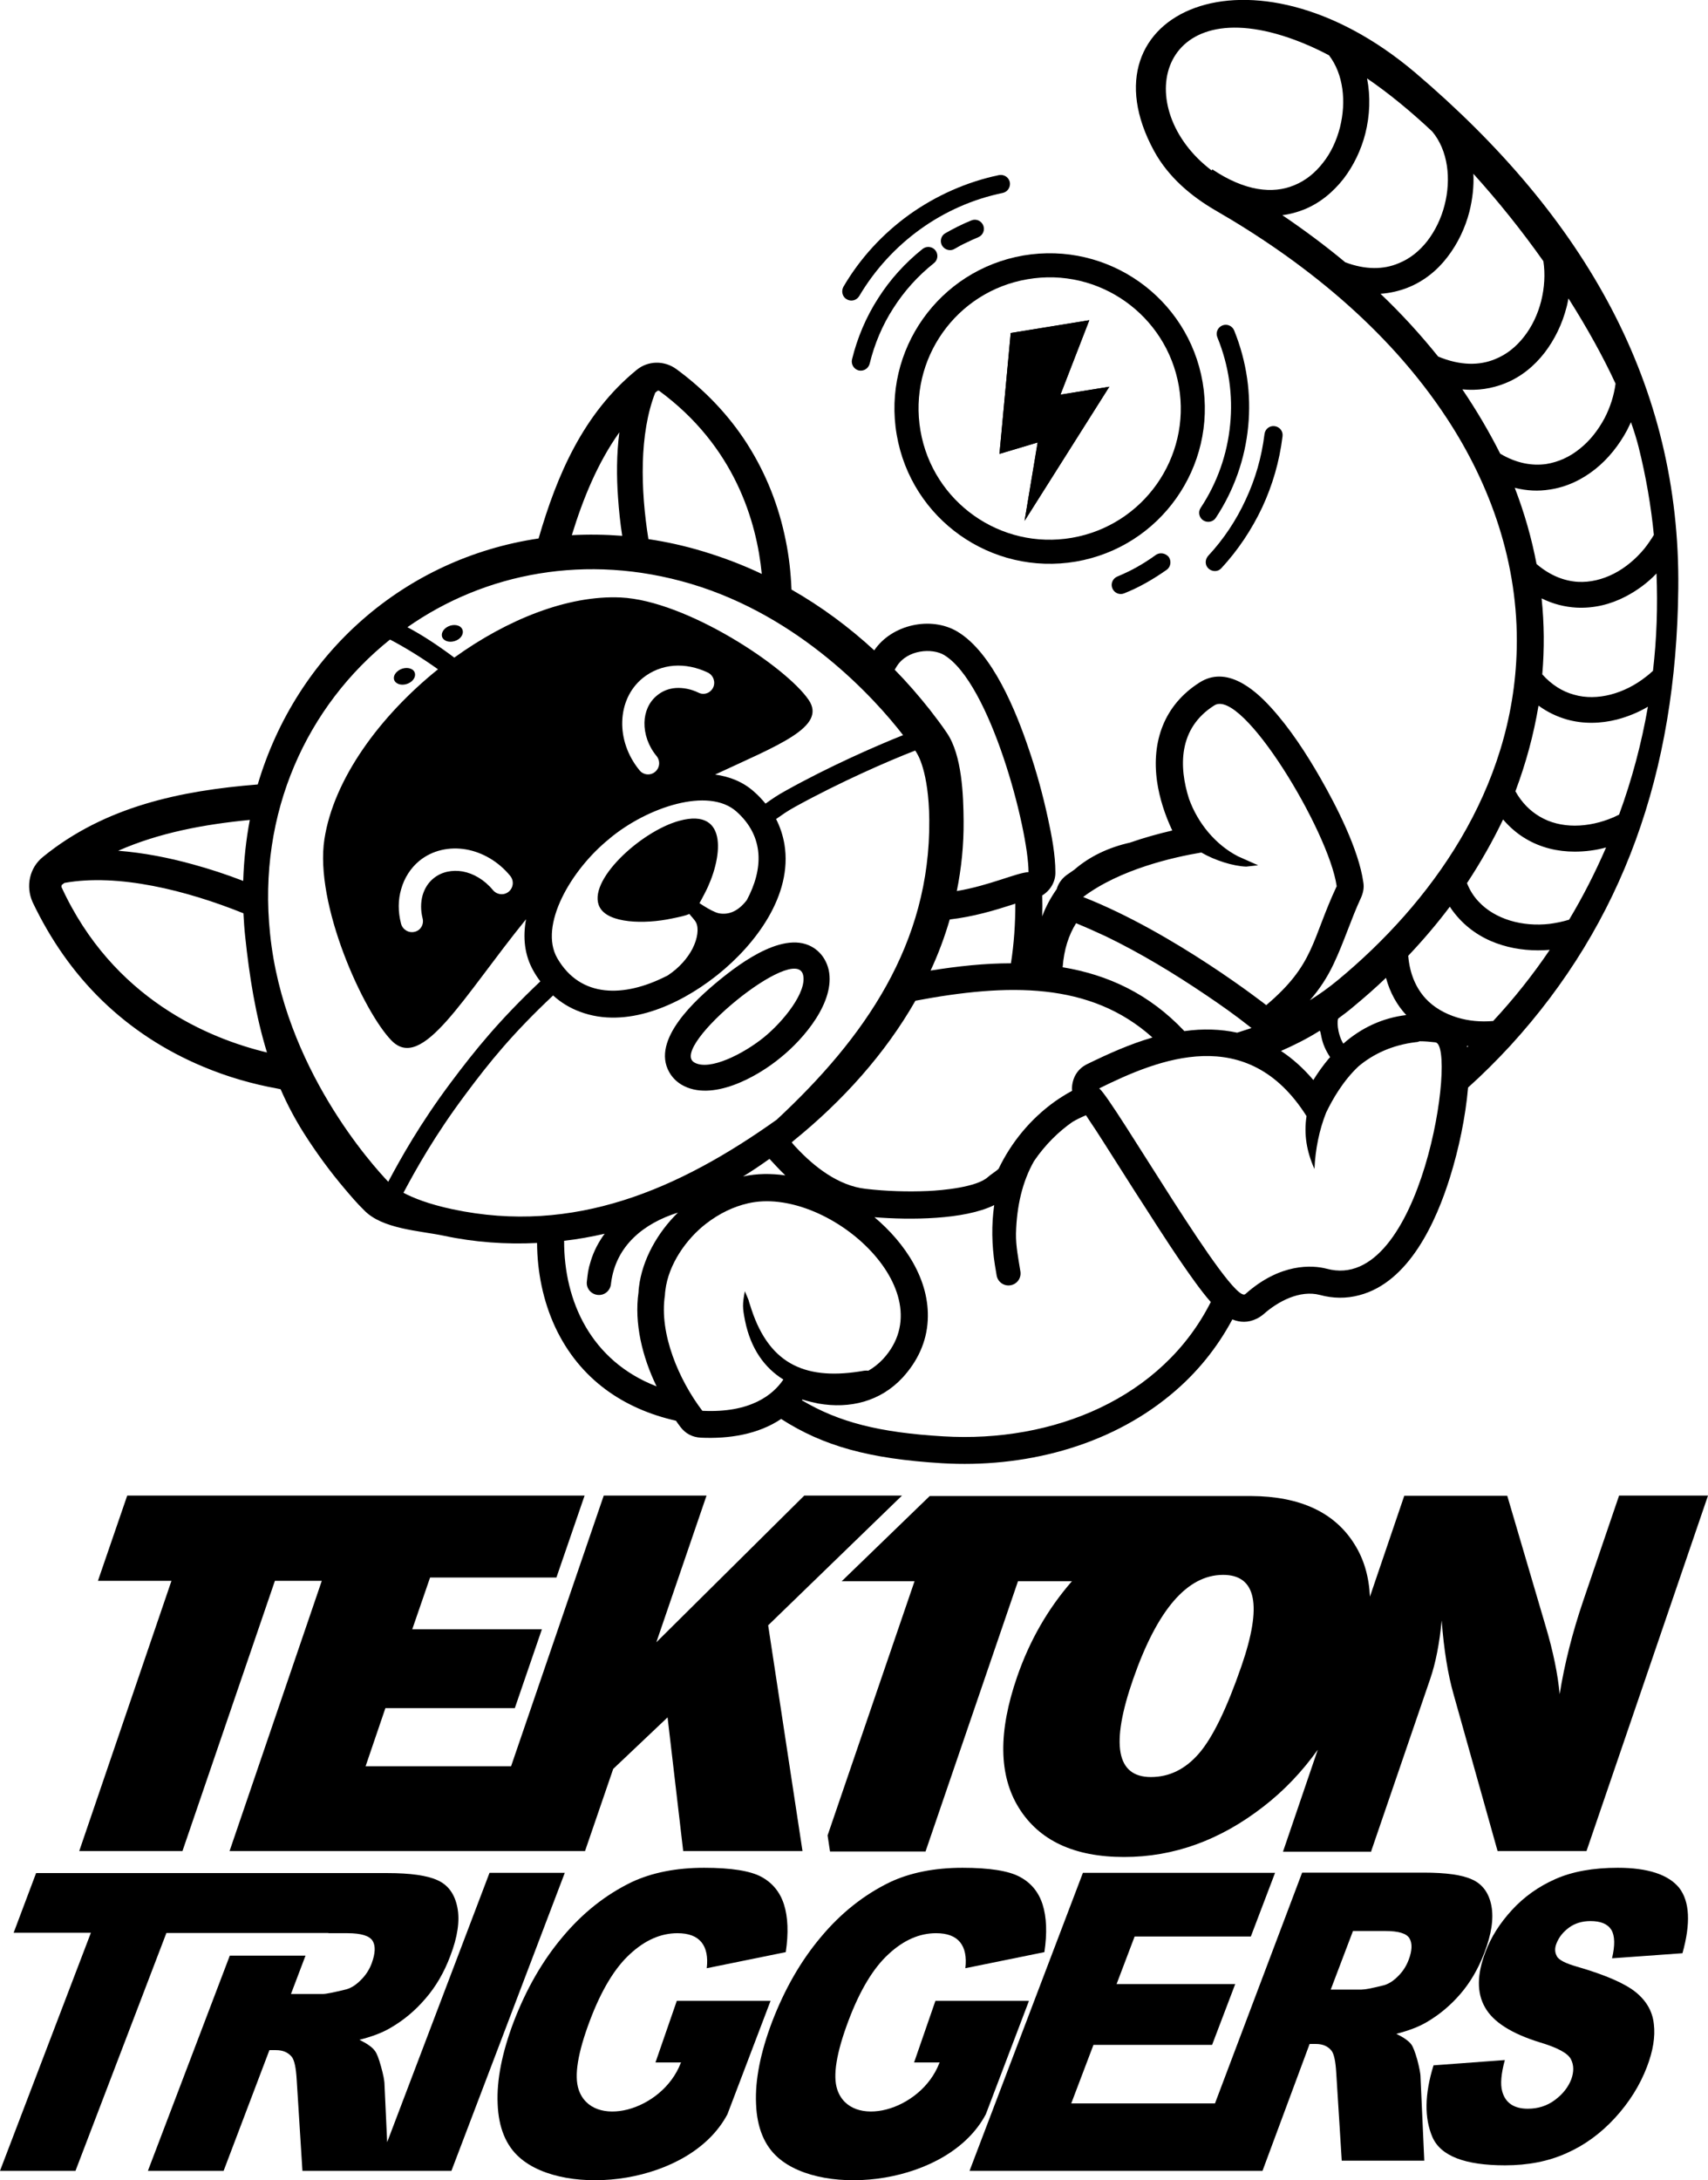 <?xml version="1.0" encoding="utf-8"?>
<!-- Generator: Adobe Illustrator 24.0.2, SVG Export Plug-In . SVG Version: 6.00 Build 0)  -->
<svg version="1.1" id="Layer_1" xmlns="http://www.w3.org/2000/svg" xmlns:xlink="http://www.w3.org/1999/xlink" x="0px" y="0px"
	 viewBox="0 0 776 990" style="enable-background:new 0 0 776 990;" xml:space="preserve">
<style type="text/css">
	.st0{fill:none;}
</style>
<path class="st0" d="M648.5,109.5c3.6-4.7,6.2-10.3,7.8-16.2c3.1-11.9,1.5-24.9-5.6-33.5c-9.6-9-19.5-17.2-29.6-24.1
	c1.7,8.1,1.3,16.9-0.8,25.1c-1.9,7.4-5.2,14.5-9.9,20.5c-4.7,6.1-10.8,11-18.1,14c-3,1.2-6.3,2.1-9.7,2.5
	c10.2,6.9,19.7,14.1,28.6,21.4c9.4,3.5,17.5,3.2,24.1,0.6C640.5,117.6,645,114,648.5,109.5z"/>
<path class="st0" d="M679.2,163.1c5.2-2.1,9.7-5.7,13.2-10.2c3.6-4.7,6.3-10.3,7.8-16.2c1.5-6,1.9-12.3,1-18.1
	c-9.6-13.6-20.3-27.1-31.8-39.7c0.3,5.7-0.3,11.6-1.8,17.2c-1.9,7.4-5.2,14.5-9.9,20.5c-4.7,6.1-10.8,11-18.1,14
	c-3.8,1.5-8,2.5-12.4,2.8c9.7,9.2,18.4,18.7,26.2,28.5C663.5,166.1,672.2,166,679.2,163.1z"/>
<path class="st0" d="M702.3,210.7c5.6-0.8,10.8-3.3,15.2-6.9c4.6-3.7,8.5-8.5,11.3-13.9c2.6-4.9,4.4-10.3,5-15.7
	c-5.6-12.1-12.9-25.3-21.4-38.7c-0.2,1.4-0.5,2.8-0.9,4.1c-1.9,7.4-5.2,14.5-9.9,20.5c-4.7,6.1-10.8,11-18.1,14
	c-5.8,2.3-12.2,3.4-19.3,2.7c6.5,9.6,12.2,19.3,17,29.2C688.8,210.4,695.9,211.6,702.3,210.7z"/>
<path class="st0" d="M601,74c3.6-4.7,6.3-10.3,7.8-16.2c2.9-11.5,1.6-24.1-5-32.7c-5.1-2.7-10.2-5-15.3-6.9
	c-62.7-23.3-75.1,31.2-38,59.2l0.3-0.5c14.9,10,27.5,11.2,37.1,7.3C593.1,82.2,597.5,78.5,601,74z"/>
<path class="st0" d="M716.3,275.9c-5.3-0.3-10.6-1.6-15.8-4.2c1.2,11.5,1.3,23,0.3,34.5c4.3,4.8,9.2,7.8,14.3,9.2
	c5.4,1.5,11.2,1.4,16.7,0c5.7-1.5,11.2-4.3,16.1-8.1c1.1-0.9,2.2-1.8,3.2-2.7c1.7-14.5,2.3-29.3,1.7-44.1
	c-4.2,4.2-8.9,7.8-14.1,10.5C731.7,274.5,724.1,276.4,716.3,275.9z"/>
<path class="st0" d="M662,462c5.2,1.6,10.8,2.1,16.4,1.6c9.4-10.1,18-20.9,25.7-32.3c-7.2,0.7-14.6,0-21.5-2.1
	c-7.4-2.2-14.2-6.2-19.5-11.9c-1.6-1.7-3.1-3.6-4.4-5.6c-5.7,7.6-12,15-18.9,22.2c0.7,8.3,3.6,14.7,7.9,19.4
	C651.6,457.5,656.5,460.3,662,462z"/>
<path class="st0" d="M699.2,370.7c4.9,2.9,10.4,4.2,16.1,4.2c5.9,0,12-1.3,17.6-3.8c0.9-0.4,1.7-0.8,2.5-1.2
	c5.8-15.9,10.2-32.3,13.1-49c-4.4,2.6-9.1,4.6-14,5.8c-7.5,1.9-15.3,2.1-22.8,0c-4.5-1.3-8.8-3.3-12.9-6.3
	c-2.1,13.1-5.7,26.1-10.7,38.9C691.2,364.5,695,368.2,699.2,370.7z"/>
<path class="st0" d="M638.8,461c-4.1-4.6-7.3-10.2-9.2-16.9c-4.7,4.5-9.6,8.8-14.8,13.1c-2.3,1.9-4.5,3.6-6.8,5.3
	c-0.7,0.5-0.7,6.5,2.2,11.5C618.5,466.7,628.1,462.2,638.8,461z"/>
<path class="st0" d="M607.3,402.3c-3.5-24.8-42.9-90.1-55.6-82.1c-16.4,10.5-16,28.1-11.5,42.4c4,11.1,12,20.9,22.2,26.1l9.2,4.1
	l-5.4,0.6c-5.9-0.2-14.2-2.9-20.4-6.4c-12.6,2.1-37,7.6-53.7,20.1c41.2,16.2,83.2,49.1,83.2,49.1
	C597.3,437.7,595.7,426.9,607.3,402.3z"/>
<path class="st0" d="M666.6,475.5c0.2-0.2,0.4-0.3,0.5-0.5c-0.2,0-0.4,0-0.6-0.1C666.5,475.1,666.6,475.3,666.6,475.5z"/>
<path class="st0" d="M686,418c5.6,1.7,11.8,2.2,17.9,1.5c3-0.4,6-1,8.9-1.9c6.3-10.6,11.9-21.5,16.8-32.8c-4.7,1.3-9.5,1.9-14.3,1.9
	c-7.7,0-15.4-1.8-22.1-5.8c-3.8-2.2-7.3-5.2-10.4-8.8c-4.6,9.8-10.1,19.5-16.5,29c1.4,3.2,3.2,6,5.3,8.4
	C675.5,413.5,680.5,416.4,686,418z"/>
<path class="st0" d="M596.7,490.4c2.1-3.3,4.4-6.6,6.9-9.6c0.2-0.3,0.4-0.5,0.7-0.8c-0.9-1.5-1.9-3.1-2.6-4.8
	c-1.6-3.6-1.6-7.5-2.2-7.1c-5.9,3.6-11.8,6.6-17.5,9C587.3,480.7,592.2,485.1,596.7,490.4z"/>
<path class="st0" d="M364.9,442.8c-3.3-15.2-61.3,32.7-49.5,39.6c6.9,4.1,22.6-3.9,31.7-11.4l0,0l0,0
	C356,463.7,366.6,450.5,364.9,442.8z"/>
<path d="M459.2,151.2l35.7-5.8l-13.1,33.8l22.2-3.6l-38.5,60.9l5.9-35.6l-17.4,5.2C454.1,206.2,454.1,206.2,459.2,151.2z"/>
<path class="st0" d="M422,372.2c-0.2-22.4-5.6-30.2-5.6-30.2s-0.3-0.4-0.8-1.3c-12.3,4.8-34.1,14.3-54.3,25.4
	c-4.2,2.3-6,3.7-8.9,5.7c1.9,3.6,3.2,7.4,3.8,11.5c3.8,23.2-13.3,45.4-30.1,59c-0.5,0.4-0.9,0.8-1.4,1.1l0,0
	c-16.5,12.9-40.4,23.8-61.4,15.9c-4.6-1.7-8.6-4.3-12.2-7.4c-18.2,17.2-28.7,30.1-39.8,44.9c-13.9,18.7-22.6,34.2-28.2,44.7
	c4.4,2.3,11.5,5.2,22.4,7.5c55.1,11.7,102.8-9.1,147-40.9C392.6,471.2,422.5,428.6,422,372.2z M309.5,492.6
	c-2.3-1.4-4.2-3.2-5.5-5.6c-8.5-14.9,12.4-33.3,22.3-41.5l0,0c10-8.3,31.8-24.8,44.9-13.8c2.7,2.3,4.5,5.4,5.2,8.8
	c3.2,14.5-11.3,31.3-21.7,39.8C344,489.1,323.2,500.7,309.5,492.6z"/>
<path class="st0" d="M652.2,473.5c-2.5-0.4-4.9-0.6-7.2-0.5c-0.5,0.2-1.1,0.4-1.7,0.4c-10.7,1.3-19.3,5.2-26.1,11
	c-7,6.6-11.7,14.9-14.7,21c-3.1,7.9-4.9,16.6-5.3,25.6c-3.5-7.8-4.9-15.7-3.6-24c-26.9-42.6-67.4-25.9-94.2-12.6
	c6.4,5,60.3,98.8,66.4,93.4c15.9-14.2,30.5-13.2,37-11.5C645.9,587.7,662.1,474.9,652.2,473.5z"/>
<path class="st0" d="M298.5,315.9c2.5-2,5.4-3.1,8.6-3.4c3.4-0.3,6.9,0.4,10.2,2.1c2.5,1.2,5.5,0.2,6.7-2.3c1.2-2.5,0.1-5.6-2.4-6.8
	c-5-2.4-10.3-3.5-15.5-3.1c-5.1,0.4-10,2.2-14.1,5.6c-6,4.9-9.1,12.1-9.3,19.8c-0.2,7.5,2.4,15.4,7.8,22c1.8,2.2,5,2.5,7.1,0.8
	c2.2-1.8,2.5-5,0.7-7.2c-3.8-4.6-5.6-10.1-5.4-15.1C292.9,323.3,294.8,318.9,298.5,315.9z"/>
<path class="st0" d="M338.6,599.6c-1.3-6.2-1.2-7.4-0.1-13.4c2.9,7.1,0.6,1.1,3,8.2c8.5,25.8,25.6,32.3,51.2,27.9
	c0.6-0.1,1.3-0.1,1.9,0c2.3-1.3,4.5-3,6.6-5.2c28.9-31.2-25.7-79-61.3-70.8c-6.5,1.5-12.9,4.5-19.1,9.3c-8.8,6.9-17,18.5-18.4,30.2
	c-0.1,0.7-0.2,1.5-0.2,2.2c-2.8,17.5,6.4,38.6,17,52.5c22.1,1.1,32.2-7.4,36.6-13.9c0.1-0.1,0.2-0.3,0.3-0.4
	C347.5,621,341.2,612.4,338.6,599.6z"/>
<path class="st0" d="M276.7,380.9L276.7,380.9c-17.6,14.1-32.2,39.6-23.7,54.2c10.6,18.3,30.5,17.7,49.2,8.3c0.3-0.2,0.6-0.3,1-0.5
	c5.3-3.5,9-7.9,11.2-12.1l0,0c2.4-4.7,2.9-9.2,1.7-11.8c-0.7-1.4-2-2.7-3.1-4c-1.8,0.8-4.2,1.3-8.1,2.1c-12.4,2.5-28.7,2.1-32.6-5.1
	c-6.3-11.6,18.5-34.5,36.1-39.3c23.2-6.3,19.5,18,11.7,32.7c-1,1.9-1.8,3.4-2.5,4.7c0.5,0.4,1.1,0.7,1.7,1.1
	c2.5,1.6,5.3,3.2,7.1,3.5c4.4,0.9,8.8-0.8,12.7-6c7.5-14,8.1-28.9-4.7-40.2C321.9,357.2,294.1,366.5,276.7,380.9L276.7,380.9z"/>
<path class="st0" d="M520.4,548.5c-6.3-9.9-12.5-19.8-18.9-29.6c-2.3-3.6-4.6-7.2-7-10.7c-0.3-0.5-0.7-1.1-1.1-1.7
	c-2.1,0.9-4.2,1.9-6.1,3c-6.2,4.2-12.4,10.2-17.5,17.8c-5.3,9.3-7.9,20.5-8.2,32.9c-0.1,5.7,1,11.5,2,17.2c0.5,3-1.5,5.8-4.5,6.3
	c-3,0.5-5.8-1.5-6.3-4.5l-0.8-4.8c-1.4-8.9-1.6-18.1-0.3-27.1c-13.6,6.7-38.3,6.8-54.4,5.5c13.9,11.7,25.1,28.4,24.2,46.8
	c-0.5,9.9-4.6,18.8-11.4,26c-10.1,10.9-24,14.3-38.3,11.8c-2.3-0.4-4.8-1-7.2-1.8c-0.1,0.1-0.2,0.2-0.3,0.3
	c16.8,10.1,35.3,14.7,64.3,16.4c49.9,3,99.4-17.2,121.4-60.9c-2.5-2.9-4.9-6-7.1-9C535,571.4,527.6,559.9,520.4,548.5z"/>
<path class="st0" d="M337.7,534.2c6.3-1.4,12.8-1.4,19.2-0.5c-2.6-2.5-5-5-7.1-7.5C345.8,529,341.8,531.6,337.7,534.2z"/>
<path class="st0" d="M289.9,586.9c0.1-0.8,0.1-1.6,0.2-2.4c1.5-12.6,8.6-24.8,17.7-33.8c-15.2,4.8-28.3,14.9-30.4,32.2
	c-0.2,3-2.7,5.3-5.8,5.2c-3-0.2-5.3-2.7-5.2-5.8c0.5-4.4,0.4-5.4,1.8-9.6c1.5-4.6,3.6-8.7,6.3-12.4c-6.1,1.4-12.2,2.4-18.4,3.2
	c-0.2,27.4,12.2,54.6,41.8,66.2C291.6,616.1,287.9,600.8,289.9,586.9z"/>
<path class="st0" d="M716.9,264.2c5.6,0.3,11.2-1.1,16.3-3.7c5.3-2.7,10-6.7,13.9-11.4c1.6-2,3.1-4,4.3-6.2
	c-1.3-13.3-3.6-26.6-6.9-39.8c-0.9-3.6-2.1-7.4-3.5-11.4c-0.6,1.3-1.1,2.5-1.8,3.7c-3.6,6.8-8.5,12.9-14.4,17.6
	c-6.1,4.8-13.1,8.2-20.8,9.3c-5.1,0.7-10.4,0.5-15.8-0.8c4.4,11.4,7.7,22.9,10,34.5C704.3,261.3,710.7,263.8,716.9,264.2z"/>
<path class="st0" d="M110.5,400c0.3-9.5,1.3-18.8,3-27.7c-20.7,2-41.3,5.8-59.9,14c11.6,0.9,23.2,3.2,34,6.2
	C95.4,394.6,103,397.2,110.5,400z"/>
<path class="st0" d="M121.4,477.7c-5.2-16.8-8.1-34.5-9.9-52.6c-0.4-3.6-0.6-7.1-0.8-10.6c-25.7-10.4-56.8-18.2-81.3-13.8
	c-0.4,0.3-0.9,0.7-1.3,1c0,0.2-0.1,0.5-0.1,0.7C51.4,453.6,95.2,471.5,121.4,477.7z"/>
<path class="st0" d="M176.3,536.7c5.7-10.7,14.5-26.2,28.3-44.9c11.3-15.1,22.1-28.4,40.8-46.1c-1.1-1.4-2.1-3-3-4.5
	c-4.3-7.4-5-15.6-3.5-23.7c-28.7,35.2-47.1,69.4-61.1,55.1c-12.8-13.1-35-61.9-30.5-91.5c4.2-27.2,25-55.8,51.6-77.1
	c-7.6-5.4-15.1-10-21.8-13.5c-37.6,30-60.3,78.3-54.6,133.7C128.9,484.9,169.5,529.6,176.3,536.7z M180.4,304.9
	c1.9-1.7,5-2.1,6.8-0.9c1.8,1.2,1.8,3.6-0.2,5.3c-1.9,1.7-5,2.1-6.8,0.9C178.4,309,178.5,306.6,180.4,304.9z"/>
<path class="st0" d="M538,468c8.6-1.1,16.6-0.9,24,0.7c2.2-0.6,4.4-1.3,6.5-2.1c-0.3-0.2-0.6-0.4-0.9-0.7c-6.3-5-13.2-9.7-19.8-14.3
	c-14.4-9.8-29.7-19-45.4-26.6c-4.5-2.2-9-4.2-13.6-6c-3.3,5.3-5.5,11.8-6.1,19.8C503.2,442.4,522,451,538,468z"/>
<path class="st0" d="M197,398.9c3.7-3,8.4-4,13.2-3.1c5,0.9,10,3.7,13.7,8.4c1.8,2.2,5,2.5,7.2,0.8c2.1-1.8,2.5-5,0.7-7.2
	c-5.4-6.6-12.6-10.7-20-12c-7.6-1.3-15.3,0.3-21.3,5.2c-4.1,3.4-6.8,7.8-8.2,12.7c-1.4,5-1.4,10.4-0.1,15.8c0.7,2.7,3.5,4.4,6.2,3.7
	c2.7-0.7,4.3-3.4,3.6-6.1c-0.9-3.6-0.9-7.2,0-10.4C192.9,403.6,194.6,400.9,197,398.9z"/>
<path class="st0" d="M282.7,243.4c-0.9-5.8-1.5-11.5-1.9-17.3c-0.6-9.6-0.6-19.8,0.6-29.7c-9.9,13.9-16.5,30.1-21.6,46.8
	C267.3,242.7,274.9,242.7,282.7,243.4z"/>
<path class="st0" d="M430.2,332.8c6.9,10.1,7.5,28.3,7.6,39.9c0.1,10.9-1,21.6-3.1,31.9c14.9-2.5,27.4-8.4,32.6-8.6
	c-0.1-19.6-17.4-86-38.4-98.6c-5.4-3.2-16.7-2.5-21.5,5.2c-0.3,0.5-0.6,1-0.9,1.6c5.6,5.7,10.9,11.8,15.9,18.1
	C425.2,325.7,427.9,329.2,430.2,332.8z"/>
<path class="st0" d="M461.2,410.3c-4.7,1.5-9.4,3-14.2,4.2c-5.1,1.3-10.3,2.3-15.4,2.9c-2.3,8-5.2,15.7-8.7,23.2
	c12.4-2,24.6-3.3,36.6-3.4c1.4-8.8,2-17.9,2-27.1L461.2,410.3z"/>
<path class="st0" d="M319.2,250.3c9.3,2.8,18.3,6.2,26.9,10.3c-2.3-23.6-12.1-57.9-46.7-83.2c-0.2,0-0.4,0-0.6,0
	c-0.4,0.3-0.7,0.6-1.1,0.9c-7.4,18.6-6.8,44.1-3.1,66.5C302.8,246,311,247.9,319.2,250.3z"/>
<path class="st0" d="M281.9,271.1c29.8,1.4,75.2,31.4,85.4,46.5c8.4,12.3-14,20.6-42.5,33.9c6.5,0.8,12.6,3.2,17.7,7.8
	c1.9,1.7,3.6,3.5,5.2,5.4c3.1-2.1,5.1-3.6,9.4-6c19.5-10.8,40.3-20,53.1-25.1c-13.1-16.7-46.7-53.9-96.4-68.7
	c-47.5-14.1-93.7-4.9-128.9,19.5c6.3,3.3,13.6,8.1,21.3,13.8C230.3,281,257.9,270,281.9,271.1z M202,290.8c-1.9-1.2-1.8-3.6,0.1-5.3
	c1.9-1.7,5-2.1,6.8-0.9c1.8,1.2,1.8,3.6-0.2,5.3C206.9,291.6,203.8,292,202,290.8z"/>
<path class="st0" d="M415.8,454.4c-13.7,24.1-33,45.6-55.4,63.6c-0.3,0.2-0.6,0.4-0.8,0.7c0.7,0.8,1.3,1.5,2,2.3
	c8.2,8.8,19.2,17.4,31.5,18.8c9.3,1.1,19.1,1.4,28.4,1c6.6-0.3,22.1-1.7,27.2-6.3c1.4-1.2,3.7-2.6,4.9-3.8
	c5.7-12,14.6-22.7,25.5-30.5c2.4-1.7,5.1-3.4,7.9-4.9c0-0.7,0-1.5,0-2.3c0.4-4.3,2.9-7.9,6.8-9.8c9.6-4.7,19.4-9.1,29.7-12.1
	C495.3,445.7,457.9,446.5,415.8,454.4z"/>
<path d="M425,113.7c-1.4-1.8-4-2.1-5.8-0.7c-8,6.4-14.8,13.9-20.2,22.4c-5.5,8.5-9.5,18-11.9,27.8c-0.5,2.2,0.8,4.4,3,5
	c2.2,0.5,4.4-0.8,5-3c2.2-9,5.8-17.6,10.8-25.3c4.9-7.7,11.1-14.6,18.4-20.4C426.1,118.1,426.4,115.5,425,113.7z"/>
<path d="M384.7,135.9c2,1.2,4.5,0.5,5.7-1.5c7.1-12,16.6-22.3,27.7-30.3c11.1-8,23.9-13.7,37.5-16.5c2.2-0.5,3.6-2.6,3.2-4.9
	c-0.5-2.2-2.6-3.6-4.9-3.2c-14.8,3.1-28.6,9.3-40.7,17.9c-12.1,8.7-22.4,19.8-30,32.8C382.1,132.2,382.7,134.8,384.7,135.9z"/>
<path d="M376.5,440.4c-0.8-3.4-2.5-6.5-5.2-8.8c-13-11-34.9,5.6-44.9,13.8l0,0c-9.9,8.2-30.8,26.7-22.3,41.5
	c1.3,2.3,3.2,4.2,5.5,5.6c13.7,8.1,34.5-3.5,45.2-12.4C365.2,471.7,379.6,454.9,376.5,440.4z M347.2,470.9L347.2,470.9L347.2,470.9
	c-9.2,7.5-24.9,15.6-31.8,11.5c-11.7-6.9,46.2-54.8,49.5-39.6C366.6,450.5,356,463.7,347.2,470.9z"/>
<path d="M433.7,113c1.7-1,3.5-2,5.3-2.8c1.8-0.9,3.6-1.7,5.5-2.5c2.1-0.9,3.1-3.3,2.2-5.4c-0.9-2.1-3.3-3.1-5.4-2.2
	c-2,0.8-4,1.7-6,2.7c-2,1-3.9,2-5.8,3.1c-2,1.1-2.6,3.7-1.5,5.6C429.2,113.5,431.8,114.2,433.7,113z"/>
<path d="M209,284.5c-1.9-1.2-4.9-0.8-6.8,0.9c-1.9,1.7-2,4.1-0.1,5.3c1.8,1.2,4.9,0.8,6.8-0.9C210.7,288.1,210.8,285.8,209,284.5z"
	/>
<path d="M46.4,454.3c13.3,12.9,28.8,22.9,45.8,30c10.9,4.6,22.3,7.9,33.9,10c0.5,0.1,1,0.2,1.4,0.3c3,6.9,6.5,13.5,10.6,20
	c5.6,8.8,11.8,17.3,18.6,25.3c2.8,3.3,5.6,6.6,8.7,9.6c8.2,8.6,25.2,9.3,36.2,11.6c14,3,28.3,4,42.4,3.3c0.1,13.1,2.7,26.2,8.2,38.1
	c11.2,24,31.4,37.3,54.9,42.6c0.7,1,1.4,2,2.1,2.9c2.3,3,5.4,4.6,9.2,4.8c12.8,0.6,26.1-1.5,36.5-8.5c19.1,12.3,40,18.1,73,20.1
	c36.8,2.2,75.3-7.3,104-31.1c12-9.9,21.2-21.5,28-34.2c3.4,1.4,7.1,1.6,11-0.3c1.1-0.5,2.1-1.2,3.1-2c6.6-5.9,16.6-11.2,25.7-8.8
	c5.9,1.6,12,1.7,17.9,0.1c22.6-5.9,34.9-33.4,41.2-53.6c4-12.9,7-27.1,8.2-40.7c6.6-5.9,13-12.3,19.2-19
	c51.1-55.9,75.4-123.9,76.3-207.6c1-92.2-42-168.3-119.5-234.2C568.5-30.1,490.2,5.8,524.3,68.5c6.6,12.1,17.1,20.7,27.7,26.9
	c38.9,22.4,78.3,53.3,105.4,94.6c19.7,30,32.6,65.8,31.7,104.6c-1.5,64.3-39.4,115.7-81.1,150.3c-4.1,3.4-8.4,6.5-12.9,9.3
	c4.3-4.9,7.9-10.3,10.9-16.7c4.6-9.7,7.8-20.1,12.4-30c1-2.3,1.4-4.5,1-6.9c-2.1-14.8-12.1-34.4-19.5-47.3
	c-6.3-11-13.9-22.7-22.5-32.1c-7.8-8.6-20.3-19-32.4-11.3c-16.1,10.2-21.9,26.8-19.3,45c1.1,7.6,3.6,15.2,6.9,22.2
	c-6.4,1.5-12.9,3.3-19.2,5.5c-9.8,2.2-18.4,6.3-25.3,12.3c-1.2,0.8-2.4,1.7-3.6,2.5c-2.2,1.7-3.7,3.8-4.4,6.3
	c-2.6,3.7-4.9,7.8-6.6,12.4c0.1-3.2,0.1-6.3,0-9.5c3.6-2.2,6.1-6.1,6-10.6c0-7.8-1.7-16.8-3.4-24.5c-2.3-10.6-5.2-21.2-8.7-31.4
	c-5.7-16.9-16.4-43.7-32.4-53.3c-12.1-7.2-29.9-3.2-37.8,8.5c-11.5-10.6-24.1-19.9-37.6-27.6c-0.3-7.5-1.1-14.9-2.6-22.2
	c-3.1-15.6-8.9-30.4-17.5-43.9c-8.5-13.3-19.5-24.7-32.2-34c-5.5-4-12.9-3.9-18.1,0.4c-24.1,19.7-36.1,47.5-44.5,76.5
	c-60.8,9-109.9,52-127.6,111.7c-35.1,2.8-69.5,10-97.6,32.9c-6.1,4.9-7.9,13.3-4.7,20.5C22.8,426.4,33.2,441.5,46.4,454.3z
	 M205.7,549.1c-10.9-2.3-18.1-5.2-22.4-7.5c5.6-10.5,14.2-26,28.2-44.7c11-14.8,21.5-27.7,39.8-44.9c3.5,3.2,7.6,5.7,12.2,7.4
	c21,7.9,44.9-3,61.4-15.9l0,0c0.5-0.4,0.9-0.7,1.4-1.1c16.8-13.5,33.9-35.8,30.1-59c-0.7-4.1-2-8-3.8-11.5c2.9-2,4.7-3.4,8.9-5.7
	c20.2-11.1,41.9-20.6,54.3-25.4c0.6,0.8,0.8,1.3,0.8,1.3s5.4,7.8,5.6,30.2c0.5,56.3-29.4,99-69.3,136.1
	C308.5,540,260.8,560.8,205.7,549.1z M298.3,343.3c1.8,2.2,1.5,5.4-0.7,7.2c-2.2,1.8-5.4,1.4-7.1-0.8c-5.4-6.6-8-14.5-7.8-22
	c0.2-7.7,3.3-14.9,9.3-19.8c4.1-3.3,9-5.2,14.1-5.6c5.1-0.4,10.5,0.7,15.5,3.1c2.5,1.2,3.6,4.3,2.4,6.8c-1.2,2.5-4.2,3.6-6.7,2.3
	c-3.3-1.6-6.9-2.3-10.2-2.1c-3.1,0.2-6.1,1.3-8.6,3.4c-3.7,3-5.6,7.5-5.7,12.3C292.7,333.2,294.5,338.7,298.3,343.3z M334.6,368.5
	c12.8,11.4,12.2,26.2,4.7,40.2c-4,5.2-8.3,6.8-12.7,6c-1.8-0.4-4.6-1.9-7.1-3.5c-0.6-0.4-1.2-0.8-1.7-1.1c0.7-1.2,1.5-2.8,2.5-4.7
	c7.7-14.7,11.4-39-11.7-32.7c-17.6,4.8-42.4,27.7-36.1,39.3c3.9,7.3,20.3,7.7,32.6,5.1c3.9-0.8,6.3-1.3,8.1-2.1c1,1.3,2.4,2.6,3.1,4
	c1.2,2.6,0.7,7.1-1.7,11.8l0,0c-2.2,4.2-5.9,8.6-11.2,12.1c-0.3,0.2-0.6,0.3-1,0.5c-18.7,9.4-38.6,10-49.2-8.3
	c-8.5-14.7,6.1-40.1,23.6-54.2l0.1-0.1l0.1-0.1C294.1,366.5,321.9,357.2,334.6,368.5z M356.8,533.7c-6.4-0.9-12.9-0.9-19.2,0.5
	c4.1-2.5,8.1-5.2,12-8C351.8,528.6,354.2,531.2,356.8,533.7z M256.3,563.4c6.2-0.7,12.3-1.8,18.4-3.2c-2.7,3.7-4.9,7.8-6.3,12.4
	c-1.3,4.2-1.3,5.3-1.8,9.6c-0.2,3,2.1,5.6,5.2,5.8c3,0.2,5.6-2.1,5.8-5.2c2.1-17.3,15.1-27.4,30.4-32.2c-9.2,9-16.2,21.3-17.7,33.8
	c-0.1,0.8-0.2,1.6-0.2,2.4c-2,14,1.7,29.3,8.2,42.7C268.5,618,256.2,590.8,256.3,563.4z M355.7,626.7c-4.5,6.5-14.6,15-36.6,13.9
	c-10.6-13.9-19.7-35-17-52.5c0-0.7,0.1-1.5,0.2-2.2c1.4-11.8,9.5-23.3,18.4-30.2c6.2-4.8,12.6-7.8,19.1-9.3
	c35.6-8.3,90.2,39.6,61.3,70.8c-2.1,2.2-4.3,3.9-6.6,5.2c-0.6-0.1-1.2-0.1-1.9,0c-25.6,4.5-42.7-2.1-51.2-27.9c-2.4-7.1,0-1.1-3-8.2
	c-1.1,6-1.1,7.3,0.1,13.4c2.6,12.8,8.9,21.4,17.4,26.7C355.9,626.4,355.8,626.6,355.7,626.7z M428.6,652.2
	c-29-1.7-47.5-6.4-64.3-16.4c0.1-0.1,0.2-0.2,0.3-0.3c2.5,0.8,4.9,1.3,7.2,1.8c14.3,2.5,28.2-0.9,38.3-11.8
	c6.7-7.3,10.9-16.1,11.4-26c1-18.3-10.3-35.1-24.2-46.8c16.1,1.3,40.8,1.2,54.4-5.5c-1.3,9-1.1,18.2,0.3,27.1l0.8,4.8
	c0.5,3,3.3,5,6.3,4.5c3-0.5,5-3.3,4.5-6.3c-0.9-5.6-2.1-11.5-2-17.2c0.3-12.4,2.9-23.6,8.2-32.9c5.1-7.5,11.3-13.5,17.5-17.8
	c1.9-1.1,3.9-2.1,6.1-3c0.4,0.6,0.8,1.2,1.1,1.7c2.4,3.5,4.7,7.1,7,10.7c6.3,9.8,12.5,19.8,18.9,29.6c7.3,11.4,14.7,22.9,22.6,33.8
	c2.2,3,4.6,6.2,7.1,9C528,635,478.5,655.2,428.6,652.2z M602.8,576.1c-6.5-1.7-21.1-2.7-37,11.5c-6.1,5.4-60-88.4-66.4-93.4
	c26.9-13.3,67.3-30,94.2,12.6c-1.3,8.3,0.1,16.2,3.6,24c0.4-9,2.2-17.8,5.3-25.6c3-6.2,7.7-14.4,14.7-21c6.8-5.7,15.4-9.7,26.1-11
	c0.6,0,1.2-0.2,1.7-0.4c2.3,0,4.7,0.2,7.2,0.5C662.1,474.9,645.9,587.7,602.8,576.1z M666.6,475.5c0-0.2-0.1-0.4-0.1-0.6
	c0.2,0,0.4,0.1,0.6,0.1C666.9,475.2,666.8,475.4,666.6,475.5z M751,304.6c-1,0.9-2.1,1.9-3.2,2.7c-4.8,3.8-10.3,6.6-16.1,8.1
	c-5.5,1.4-11.3,1.6-16.7,0c-5.1-1.4-10-4.4-14.3-9.2c1-11.5,0.9-23-0.3-34.5c5.2,2.6,10.6,3.9,15.8,4.2c7.8,0.4,15.4-1.4,22.3-5
	c5.2-2.7,10-6.2,14.1-10.5C753.2,275.3,752.7,290.1,751,304.6z M550.8,76.9l-0.3,0.5c-37.1-28-24.7-82.5,38-59.2
	c5.1,1.9,10.2,4.2,15.3,6.9c6.6,8.6,7.9,21.1,5,32.7c-1.5,5.9-4.1,11.6-7.8,16.2c-3.5,4.5-7.9,8.1-13.2,10.2
	C578.3,88.1,565.7,86.9,550.8,76.9z M611.2,119.1c-8.9-7.4-18.4-14.5-28.6-21.4c3.4-0.4,6.6-1.3,9.7-2.5c7.3-2.9,13.3-7.9,18.1-14
	c4.6-6,8-13.1,9.9-20.5c2.1-8.3,2.4-17,0.8-25.1c10.1,6.9,20,15.1,29.6,24.1c7.2,8.6,8.7,21.6,5.6,33.5c-1.5,5.9-4.2,11.5-7.8,16.2
	c-3.5,4.5-7.9,8.1-13.2,10.2C628.6,122.4,620.5,122.6,611.2,119.1z M653.4,161.9c-7.8-9.7-16.5-19.3-26.2-28.5
	c4.4-0.3,8.6-1.3,12.4-2.8c7.3-2.9,13.4-7.8,18.1-14c4.6-6,8-13.1,9.9-20.5c1.4-5.6,2.1-11.5,1.8-17.2
	c11.4,12.6,22.2,26.1,31.8,39.7c0.9,5.8,0.5,12.1-1,18.1c-1.5,5.9-4.1,11.5-7.8,16.2c-3.5,4.5-7.9,8.1-13.2,10.2
	C672.2,166,663.5,166.1,653.4,161.9z M664.4,176.8c7,0.7,13.5-0.4,19.3-2.7c7.3-2.9,13.3-7.8,18.1-14c4.6-6,8-13.1,9.9-20.5
	c0.4-1.4,0.6-2.7,0.9-4.1c8.5,13.4,15.8,26.6,21.4,38.7c-0.7,5.3-2.4,10.7-5,15.7c-2.9,5.4-6.7,10.3-11.3,13.9
	c-4.4,3.6-9.6,6-15.2,6.9c-6.4,0.9-13.5-0.3-20.9-4.7C676.6,196.1,670.9,186.4,664.4,176.8z M688.2,221.5c5.5,1.4,10.8,1.6,15.8,0.8
	c7.7-1.1,14.8-4.5,20.8-9.3c5.9-4.7,10.8-10.9,14.4-17.6c0.6-1.2,1.2-2.4,1.8-3.7c1.4,4,2.6,7.8,3.5,11.4
	c3.3,13.2,5.6,26.5,6.9,39.8c-1.3,2.1-2.7,4.2-4.3,6.2c-3.9,4.7-8.6,8.7-13.9,11.4c-5.1,2.6-10.7,4-16.3,3.7
	c-6.2-0.4-12.6-2.8-18.8-8.1C695.9,244.5,692.6,232.9,688.2,221.5z M699,320.4c4.1,3,8.4,5,12.9,6.3c7.5,2.1,15.3,1.9,22.8,0
	c4.9-1.3,9.6-3.2,14-5.8c-2.9,16.7-7.3,33.2-13.1,49c-0.8,0.4-1.7,0.8-2.5,1.2c-5.6,2.4-11.7,3.8-17.6,3.8c-5.7,0-11.3-1.3-16.1-4.2
	c-4.2-2.5-8-6.2-10.9-11.4C693.3,346.5,696.8,333.6,699,320.4z M682.9,372.1c3.1,3.6,6.6,6.6,10.4,8.8c6.7,4,14.4,5.8,22.1,5.8
	c4.8,0,9.6-0.6,14.3-1.9c-4.9,11.3-10.5,22.3-16.8,32.8c-2.9,0.9-5.9,1.5-8.9,1.9c-6.1,0.7-12.3,0.2-17.9-1.5
	c-5.5-1.7-10.5-4.5-14.3-8.6c-2.2-2.3-4-5.1-5.3-8.4C672.7,391.6,678.2,381.9,682.9,372.1z M658.7,411.7c1.3,2,2.8,3.9,4.4,5.6
	c5.3,5.7,12.1,9.7,19.5,11.9c6.9,2.1,14.3,2.7,21.5,2.1c-7.7,11.4-16.3,22.2-25.7,32.3c-5.6,0.5-11.2,0-16.4-1.6
	c-5.5-1.7-10.5-4.5-14.3-8.6c-4.3-4.7-7.2-11.1-7.9-19.4C646.7,426.7,653,419.3,658.7,411.7z M608.1,462.4c2.3-1.7,4.6-3.4,6.8-5.3
	c5.2-4.3,10.1-8.6,14.8-13.1c1.8,6.7,5,12.4,9.2,16.9c-10.7,1.3-20.3,5.7-28.6,13C607.4,469,607.4,462.9,608.1,462.4z M599.5,468.1
	c0.6-0.4,0.6,3.5,2.2,7.1c0.7,1.7,1.6,3.3,2.6,4.8c-0.2,0.3-0.4,0.5-0.7,0.8c-2.5,3-4.8,6.2-6.9,9.6c-4.5-5.3-9.4-9.7-14.7-13.2
	C587.7,474.7,593.6,471.8,599.5,468.1z M545.8,387.1c6.2,3.6,14.5,6.2,20.4,6.4l5.4-0.6l-9.2-4.1c-10.2-5.3-18.2-15-22.2-26.1
	c-4.6-14.4-5-32,11.5-42.4c12.7-8.1,52.1,57.3,55.6,82.1c-11.5,24.6-10,35.4-32,54c0,0-41.9-32.9-83.2-49.1
	C508.8,394.7,533.2,389.2,545.8,387.1z M488.9,419.2c4.6,1.9,9.1,3.9,13.6,6c15.7,7.6,30.9,16.8,45.4,26.6
	c6.7,4.5,13.5,9.3,19.8,14.3c0.3,0.2,0.6,0.5,0.9,0.7c-2.2,0.7-4.3,1.4-6.5,2.1c-7.5-1.6-15.5-1.9-24-0.7c-16-17-34.8-25.6-55.3-29
	C483.4,431,485.6,424.5,488.9,419.2z M523.6,471.1c-10.3,3-20.1,7.4-29.7,12.1c-3.9,1.9-6.3,5.4-6.8,9.8c-0.1,0.8-0.1,1.5,0,2.3
	c-2.8,1.5-5.5,3.2-7.9,4.9c-10.9,7.8-19.7,18.4-25.5,30.5c-1.2,1.2-3.6,2.6-4.9,3.8c-5.1,4.6-20.6,6-27.2,6.3
	c-9.3,0.4-19.1,0.1-28.4-1c-12.3-1.4-23.3-10-31.5-18.8c-0.7-0.7-1.4-1.5-2-2.3c0.3-0.2,0.5-0.4,0.8-0.7
	c22.4-18.1,41.7-39.6,55.4-63.6C457.9,446.5,495.3,445.7,523.6,471.1z M422.8,440.7c3.5-7.5,6.4-15.3,8.7-23.2
	c5.2-0.6,10.3-1.6,15.4-2.9c4.8-1.2,9.5-2.7,14.2-4.2l0.2-0.1c0,9.1-0.6,18.2-2,27.1C447.5,437.4,435.2,438.7,422.8,440.7z
	 M407.4,302.6c4.8-7.7,16.1-8.4,21.5-5.2c21,12.6,38.3,79,38.4,98.6c-5.2,0.2-17.7,6.1-32.6,8.6c2.1-10.3,3.2-21,3.1-31.9
	c-0.1-11.6-0.7-29.8-7.6-39.9c-2.4-3.6-5.1-7.1-7.8-10.6c-5-6.3-10.3-12.4-15.9-18.1C406.8,303.6,407.1,303.1,407.4,302.6z
	 M297.7,178.3c0.4-0.3,0.7-0.6,1.1-0.9c0.2,0,0.4,0,0.6,0c34.5,25.3,44.4,59.6,46.7,83.2c-8.6-4.1-17.6-7.5-26.9-10.3
	c-8.3-2.5-16.5-4.3-24.6-5.5C291,222.4,290.4,196.9,297.7,178.3z M281.4,196.3c-1.3,9.9-1.3,20.1-0.6,29.7c0.4,5.8,1,11.6,1.9,17.3
	c-7.8-0.6-15.4-0.7-22.9-0.3C264.9,226.4,271.5,210.2,281.4,196.3z M313.9,265.1c49.7,14.8,83.4,51.9,96.4,68.7
	c-12.8,5.1-33.7,14.3-53.1,25.1c-4.4,2.4-6.4,3.9-9.4,6c-1.6-1.9-3.3-3.8-5.2-5.4c-5.1-4.6-11.3-6.9-17.7-7.8
	c28.5-13.3,50.9-21.6,42.5-33.9c-10.3-15.1-55.6-45.1-85.4-46.5c-24-1.1-51.6,10-75.6,27.3c-7.6-5.7-15-10.5-21.3-13.8
	C220.2,260.2,266.4,251,313.9,265.1z M192,417c0.7,2.7-0.9,5.5-3.6,6.1c-2.7,0.7-5.5-1-6.2-3.7c-1.4-5.4-1.4-10.8,0.1-15.8
	c1.4-4.9,4.2-9.4,8.2-12.7c6-4.9,13.7-6.5,21.3-5.2c7.3,1.3,14.6,5.4,20,12c1.8,2.2,1.5,5.4-0.7,7.2c-2.2,1.8-5.4,1.4-7.2-0.8
	c-3.8-4.6-8.8-7.5-13.7-8.4c-4.7-0.8-9.5,0.1-13.2,3.1c-2.5,2-4.1,4.7-5,7.7C191.1,409.8,191.1,413.4,192,417z M177.2,290.4
	c6.7,3.5,14.2,8.1,21.8,13.5c-26.5,21.3-47.4,49.9-51.6,77.1c-4.6,29.5,17.7,78.4,30.5,91.5c14,14.3,32.5-19.9,61.1-55.1
	c-1.5,8.1-0.8,16.3,3.5,23.7c0.9,1.6,1.9,3.1,3,4.5c-18.7,17.7-29.5,31-40.8,46.1c-13.9,18.6-22.6,34.2-28.3,44.9
	c-6.8-7.1-47.5-51.8-53.7-112.6C116.9,368.8,139.7,320.4,177.2,290.4z M113.5,372.3c-1.7,8.9-2.7,18.2-3,27.7
	c-7.5-2.9-15.1-5.4-22.8-7.5c-10.8-3-22.4-5.3-34-6.2C72.3,378.1,92.8,374.3,113.5,372.3z M28,401.9c0.4-0.4,0.9-0.7,1.3-1
	c24.4-4.4,55.5,3.4,81.3,13.8c0.2,3.5,0.4,7,0.8,10.6c1.9,18,4.7,35.7,9.9,52.6c-26.2-6.3-70-24.2-93.4-75.2
	C28,402.3,28,402.1,28,401.9z"/>
<path d="M222.4,850.4l-46.5,122.3l-1.2-26c0-2-0.6-4.8-1.6-8.4c-1-3.6-1.9-6-2.8-7.1c-1.2-1.7-3.6-3.3-7-5
	c5.6-1.4,10.4-3.2,14.1-5.4c5.9-3.4,11.2-7.8,15.9-13.3c4.7-5.4,8.5-11.9,11.3-19.4c3.3-8.6,4.4-16,3.2-22c-1.2-6-4.1-10.1-8.9-12.3
	c-4.7-2.2-12.4-3.3-23-3.3h-55.1h-2.1H16.4L6.2,877.6h35.1L0,985.7h34.3l41.3-108h32.8l0,0h40.8v0.1h8.6c6.3,0,10.1,1.2,11.5,3.5
	c1.4,2.3,1.2,5.7-0.4,10.1c-1.1,3-2.8,5.6-5.2,7.9c-2.3,2.3-4.7,3.7-7.2,4.2c-5,1.2-8.3,1.9-9.8,1.9h-14.5l6.6-17.4h-34.4
	l-37.2,97.7h34.4l20.8-54.8h3c3.1,0,5.5,1,7.2,3.1c1.2,1.6,1.9,5.1,2.2,10.4l2.6,41.3h33.2h5.6h28.9l51.5-135.3H222.4z"/>
<path d="M180.3,310.2c1.8,1.2,4.9,0.8,6.8-0.9c1.9-1.7,2-4.1,0.2-5.3c-1.9-1.2-4.9-0.8-6.8,0.9C178.5,306.6,178.4,309,180.3,310.2z"
	/>
<path d="M525.1,252c-2.6,1.9-5.4,3.7-8.4,5.4c-3,1.7-6,3.1-9.1,4.4c-2.1,0.9-3.1,3.3-2.2,5.4c0.9,2.1,3.3,3.1,5.4,2.2
	c3.5-1.4,6.8-3,10-4.8c3.2-1.8,6.3-3.8,9.3-5.9c1.8-1.3,2.2-3.9,0.9-5.8C529.5,251.1,526.9,250.7,525.1,252z"/>
<path d="M623,840.5l26.8-78.2c2.5-7.3,4.2-16.1,5.2-26.5c1,13.2,2.8,24.4,5.4,33.5l20,71.2h40.4L776,679.1h-40.4l-16.3,47.8
	c-4.9,14.4-8.5,28.6-10.7,42.4c-0.8-8.9-2.9-19.3-6.4-31l-17.4-59.1H638l-15.6,45.8c-0.4-9-2.7-17-7-23.8c-9-14.5-24.8-21.8-47-21.9
	l0,0h-146l-40,38.7h33.1l-39.5,115.4l1.1,7.3h43.4l42-122.7h24.5c-10.9,12.5-19.2,26.9-24.9,43.4c-8.6,24.9-8.4,44.7,0.8,59.5
	c9.2,14.8,25.1,22.3,47.8,22.3c22.6,0,43.6-7.6,63.2-22.8c9.6-7.4,17.8-16.1,24.8-25.9l-15.8,46.3H623z M564,756.6
	c-6.6,19.1-13,32.3-19.2,39.5c-6.2,7.2-13.5,10.8-21.9,10.8c-15.7,0-18.4-14.8-8.1-44.4c11-31.6,24.6-47.4,40.9-47.4
	C570.8,715.1,573.6,728.9,564,756.6z"/>
<path d="M465.5,236.5l38.5-60.9l-22.2,3.6l13.1-33.8l-35.7,5.8c-5.1,54.9-5.1,54.9-5.1,54.9l17.4-5.2L465.5,236.5z"/>
<path d="M735,848.1c-11.2,0-20.6,1.7-28.3,5.1c-7.7,3.4-14.3,8.1-19.8,14.1c-5.5,6-9.5,12.3-12,19c-3.9,10.2-4,18.6-0.2,25.2
	c3.7,6.6,12,11.9,25,15.9c8,2.4,12.6,4.9,14,7.6c1.4,2.7,1.4,5.7,0.2,9.1c-1.4,3.6-3.8,6.7-7.4,9.4c-3.6,2.7-7.7,4-12.4,4
	c-6.3,0-10.2-2.7-11.6-7.9c-0.9-3.2-0.5-8,1.2-14.2l-32.4,2.4c-4.1,13.2-4.2,24-0.5,32.6c3.8,8.6,14.8,12.8,33,12.8
	c10.4,0,19.7-1.8,27.9-5.5c8.2-3.6,15.6-9,22.1-16.1c6.5-7.1,11.3-14.8,14.5-23.2c2.7-7.1,3.8-13.6,3.1-19.3
	c-0.6-5.8-3.4-10.6-8.2-14.5c-4.8-3.9-13.6-7.8-26.7-11.6c-5.3-1.5-8.4-3.1-9.2-4.8c-0.9-1.7-1-3.5-0.2-5.6c1.1-2.9,3-5.3,5.7-7.3
	c2.7-2,6-3,9.8-3c4.7,0,7.8,1.3,9.5,4c1.6,2.7,1.7,7,0.3,12.9l32-2.3c3.8-13.6,3.3-23.5-1.5-29.7C758,851.2,748.7,848.1,735,848.1z"
	/>
<polygon points="365.4,679.1 298.2,745.7 321,679.1 274.3,679.1 232.2,802 166.1,802 175.1,775.6 233.9,775.6 246.2,739.8 
	187.3,739.8 195.4,716.3 252.8,716.3 265.6,679.1 171.5,679.1 159.5,679.1 57.8,679.1 44.5,717.8 77.9,717.8 36,840.5 82.9,840.5 
	124.9,717.8 146.2,717.8 104.3,840.5 219.1,840.5 225.8,840.5 265.8,840.5 278.6,803.2 303.3,779.8 310.4,840.5 364.6,840.5 
	349,738 409.8,679.1 "/>
<path d="M545.5,230.6c-1.3,1.9-0.7,4.5,1.2,5.7c1.9,1.2,4.5,0.7,5.7-1.2c8.2-12.4,13.3-26.7,14.7-41.6c1.4-14.3-0.6-29.2-6.4-43.5
	c-0.9-2.1-3.3-3.1-5.4-2.2c-2.1,0.9-3.1,3.3-2.2,5.4c5.3,13,7.1,26.5,5.8,39.5C557.6,206.3,553,219.3,545.5,230.6z"/>
<path d="M548.9,252.4c-1.5,1.7-1.5,4.3,0.2,5.8c1.7,1.5,4.3,1.5,5.8-0.2c7.5-8.1,13.8-17.5,18.6-27.7c4.6-9.9,7.8-20.7,9.2-32.2
	c0.3-2.3-1.3-4.3-3.6-4.6c-2.3-0.3-4.3,1.3-4.6,3.6c-1.3,10.6-4.2,20.5-8.5,29.7C561.7,236.2,555.9,244.9,548.9,252.4z"/>
<path d="M407.4,197.4c6.6,38.4,43,64.1,81.4,57.6c38.4-6.6,64.1-43,57.6-81.4c-6.6-38.4-43-64.1-81.4-57.6
	C426.6,122.6,400.8,159,407.4,197.4z M466.8,126.8c32.4-5.6,63.2,16.2,68.8,48.6c5.6,32.4-16.2,63.2-48.6,68.8
	c-32.4,5.6-63.2-16.2-68.8-48.6C412.6,163.1,434.4,132.3,466.8,126.8z"/>
<path d="M357,886.4c1.3-8.7,1-15.9-0.8-21.6c-1.8-5.7-5.3-9.9-10.3-12.6c-5-2.7-13.7-4.1-26-4.1c-12.7,0-23.7,2.2-32.9,6.5
	c-11.8,5.7-22.3,14-31.4,24.9c-9.2,10.9-16.5,23.7-22.2,38.5c-5.3,14-7.8,26.5-7.3,37.3c0.4,10.8,3.8,19,10,24.4
	c20.7,18.3,77.4,12.4,94.4-19.7l19.6-51.5l0,0h-42.6l-9.7,28h11.7l-0.2,0.2c-8.4,22-40.3,30.3-46.4,12.1c-2.1-6.3-0.4-16.7,5.1-31.3
	c5.2-13.8,11.3-23.9,18.2-30.2c6.9-6.4,14.1-9.5,21.6-9.5c5.1,0,8.7,1.4,10.9,4.1c2.2,2.7,3,6.7,2.4,11.8L357,886.4z"/>
<path d="M474.5,886.4c1.3-8.7,1-15.9-0.8-21.6c-1.8-5.7-5.3-9.9-10.4-12.6c-5-2.7-13.7-4.1-26-4.1c-12.7,0-23.7,2.2-32.9,6.5
	c-11.8,5.7-22.3,14-31.4,24.9c-9.2,10.9-16.5,23.7-22.2,38.5c-5.3,14-7.8,26.5-7.3,37.3c0.4,10.8,3.8,19,10,24.4
	c20.7,18.3,77.4,12.4,94.4-19.7l19.6-51.5l-0.6,0.4l0.5-0.4H425l-9.7,28H427l-0.2,0.2c-8.4,22-40.3,30.3-46.4,12.1
	c-2.1-6.3-0.4-16.7,5.1-31.3c5.2-13.8,11.3-23.9,18.2-30.2c6.9-6.4,14.1-9.5,21.6-9.5c5.1,0,8.7,1.4,10.9,4.1
	c2.2,2.7,3,6.7,2.4,11.8L474.5,886.4z"/>
<path d="M677.6,865.4c-1.1-5.8-4-9.8-8.6-11.9c-4.6-2.2-12-3.2-22.2-3.2h-55.2L552,955.1h-65.3l10.1-26.6h53.9l10.5-27.6h-53.9
	l8.2-21.6h52.8l11-28.9h-87.3l-51.5,135.3h130.8l0,0h2.3l21.4-57.6h2.9c3,0,5.4,1,7,3c1.2,1.5,1.9,4.9,2.2,10.1l2.5,39.9h37.5
	l-1.7-37.8c0-1.9-0.6-4.6-1.5-8.1c-1-3.5-1.9-5.8-2.7-6.9c-1.2-1.6-3.5-3.2-6.8-4.8c5.4-1.4,10-3.1,13.6-5.2
	c5.7-3.3,10.8-7.5,15.4-12.8c4.6-5.3,8.2-11.5,11-18.8C677.6,878.3,678.7,871.2,677.6,865.4z M640,889.9c-1.1,2.9-2.7,5.4-5,7.6
	c-2.2,2.2-4.5,3.6-6.9,4.1c-4.8,1.2-8,1.8-9.5,1.8h-14l10.1-26.6h14.6c6.1,0,9.8,1.1,11.1,3.4C641.7,882.4,641.6,885.7,640,889.9z"
	/>
</svg>
